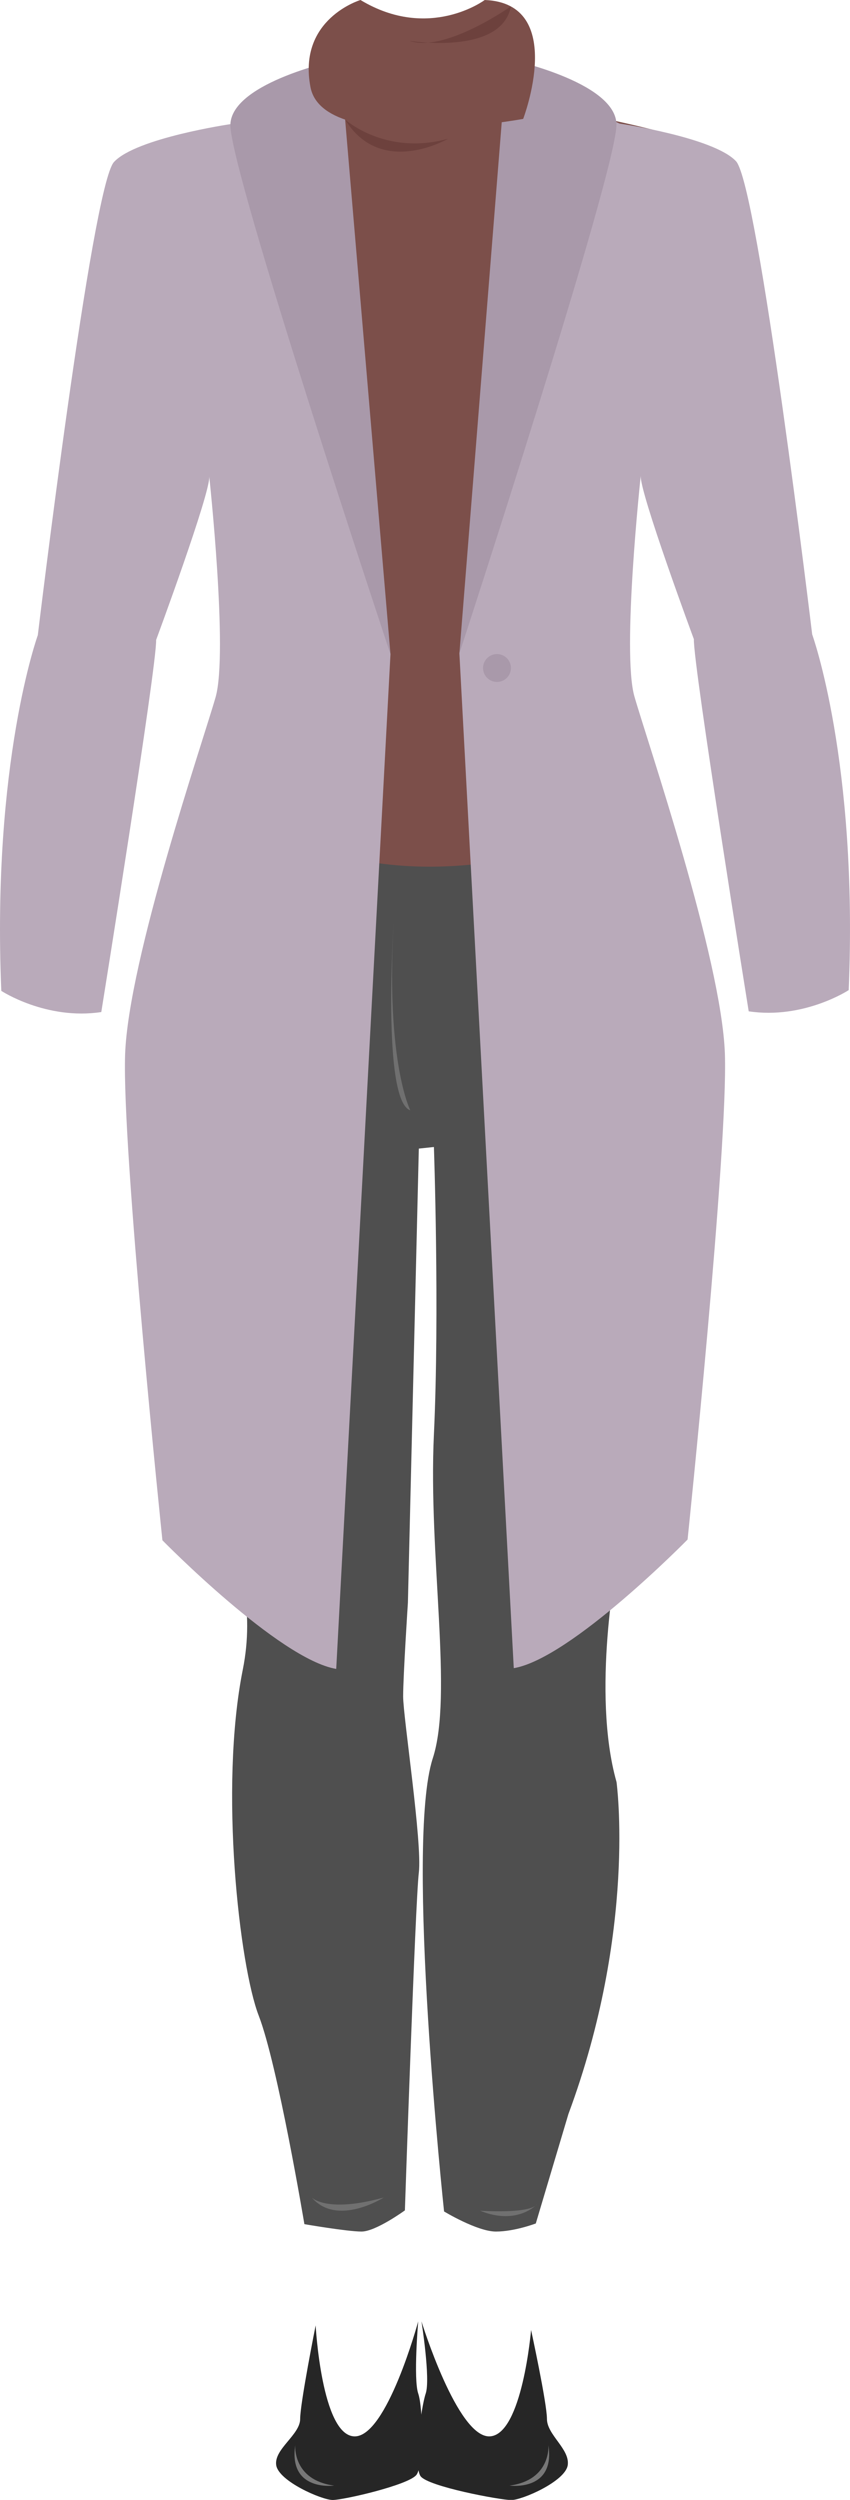 <svg xmlns="http://www.w3.org/2000/svg" viewBox="0 0 267.75 787.15"><defs><style>.cls-1{fill:#262626;}.cls-2{fill:#777;}.cls-3{fill:#4f4f4f;}.cls-4{fill:#1d2228;}.cls-5{fill:#707070;}.cls-6{fill:#7c4f4a;}.cls-7{fill:#b9aaba;}.cls-8{fill:#a999aa;}.cls-9{fill:#6d413d;}</style></defs><title>snbg2</title><g id="Layer_2" data-name="Layer 2"><g id="snbg2"><g id="snbg2-2" data-name="snbg2"><g id="dressshoes_girl" data-name="dressshoes girl"><path class="cls-1" d="M99.43,732.2s1.86,34.45,12.11,34.95,20.2-36.22,20.2-36.22-1.56,18.14,0,22.72,1.71,22.31-.49,25.53-23,8-26.45,8-17.1-5.94-17.8-11,7.55-9.53,7.55-14.53S99.43,732.2,99.43,732.2Z"/><path class="cls-2" d="M93,769.9s-.93,11,12.25,12.75C105.29,782.65,90.8,784.65,93,769.9Z"/><path class="cls-1" d="M167.29,733.65s-2.79,33-13,33.5-21.53-36.22-21.53-36.22,2.88,18.14,1.34,22.72-3.86,22.73-1.65,26,25.09,7.55,28.59,7.55,17.09-5.94,17.8-11-6.55-9.53-6.55-14.53S167.29,733.65,167.29,733.65Z"/><path class="cls-2" d="M172.75,769.9s.93,11-12.25,12.75C160.5,782.65,175,784.65,172.75,769.9Z"/></g><g id="snbgpants"><g id="rbgpants2"><path class="cls-3" d="M69.13,239.28s68.58,30,128.79-.66c0,0,17.3,28,20.07,63,2.49,31.44,4.5,90.5-23.5,189.5,0,0-8.28,41.75-.28,70,0,0,6.4,46.54-15.16,104.54l-10.27,34.45s-6.68,2.55-12.57,2.55-16.33-6.33-16.33-6.33-12.34-115.67-3.56-142.67c6.48-19.93-1.44-63.5.36-102s0-90.5,0-90.5l-4.75.5-3.44,143s-1.5,23-1.5,29.5,6.07,46,4.94,55.5-4.39,106.33-4.39,106.33-9.16,6.67-13.66,6.67-18-2.33-18-2.33-8.39-50.17-14.39-65.67-12.5-71.5-5-109-18-63.5-23.5-114S33.65,282.22,69.13,239.28Z"/><circle class="cls-4" cx="135.84" cy="266.26" r="4.63"/><path class="cls-5" d="M98.71,256.23s-6,27.29-41.89,24.06C56.82,280.29,85,281.43,98.71,256.23Z"/><path class="cls-5" d="M170.11,256.22s3.35,27.81,42.36,28.71C212.47,284.93,181.93,282.83,170.11,256.22Z"/><path class="cls-5" d="M124,290.61s-3.75,56,5.25,59C129.24,349.61,121.49,334.36,124,290.61Z"/><rect class="cls-5" x="108.04" y="257.86" width="4.01" height="15.47" rx="1.31" ry="1.31"/><rect class="cls-5" x="159.87" y="257.86" width="4.01" height="15.47" rx="1.31" ry="1.31"/></g><path class="cls-5" d="M98.21,691.94s4.61,5,22.67,0C120.88,691.94,106.21,701.28,98.21,691.94Z"/><path class="cls-5" d="M151.21,696.09s15.68,1.11,18-2.07C169.21,694,163.06,700.92,151.21,696.09Z"/></g><g id="snbgshirt"><path class="cls-6" d="M114.72,13.87s21.59,10.58,44.83,0c0,0,4.87,15.41,14.31,19.31s50,8.48,56,19.27-32.31,97.79-32.31,97.79L182.91,264.45s-47,19-90,0c0,0-14.06-109.64-27.53-129.07L38.91,52S86.61,34.3,95,31.45C105.58,27.83,114.72,13.87,114.72,13.87Z"/><path class="cls-7" d="M72.57,39.09S42.91,43.45,35.91,51s-24,149-24,149S-2.59,240,.41,312c0,0,14.15,9.29,31.5,6.67,0,0,17.54-109.17,17.27-117.17,0,0,17.23-46.5,16.73-51.5,0,0,6,55.55,2,69.53S40.46,302,39.41,332,51.16,485,51.16,485s36.73,37.47,54.75,40.5L123,206,92,30.45Z"/><path class="cls-8" d="M107.11,18.71s-33.88,7-34.54,20.38S123,206,123,206Z"/><path class="cls-7" d="M195.18,38.91s29.66,4.35,36.66,11.85,24,149,24,149,14.5,40,11.5,112c0,0-14.15,9.29-31.5,6.68,0,0-17.55-109.18-17.27-117.18,0,0-17.23-46.5-16.73-51.5,0,0-6,55.56-2,69.53s27.45,82.55,28.5,112.47-11.75,153-11.75,153-36.73,37.47-54.75,40.5l-17.13-319.5,31.06-175.5Z"/><path class="cls-8" d="M159.64,18.52s33.88,7,34.54,20.39-49.47,166.85-49.47,166.85Z"/><circle class="cls-8" cx="156.55" cy="210.34" r="4.39"/><path class="cls-6" d="M113.55,0S93.69,5.93,97.8,27.44s67,10,67,10S178.73,1,152.69,0C152.69,0,135.19,13.05,113.55,0Z"/><path class="cls-9" d="M108.72,37.66s12.8,11.52,32.49,6C141.21,43.61,120.07,56.11,108.72,37.66Z"/><path class="cls-9" d="M160.93,2s-20.88,14.76-32,10.84C129,12.87,158,17.59,160.93,2Z"/></g></g></g></g></svg>